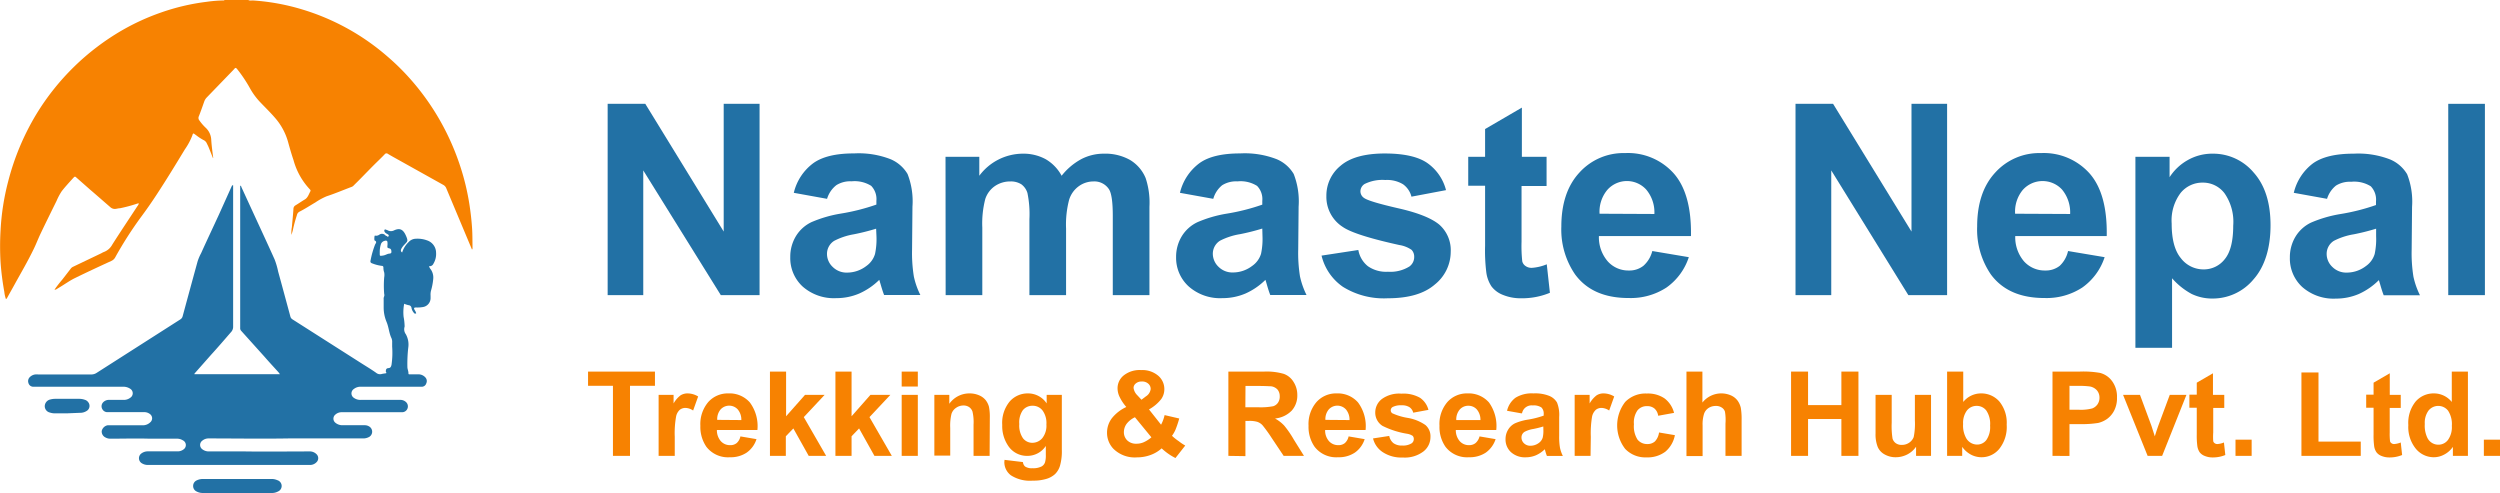 <svg xmlns="http://www.w3.org/2000/svg" viewBox="0 0 382.62 75.45"><defs><style>.cls-1{fill:#f78201;}.cls-2{fill:#2271a5;}</style></defs><title>logoh</title><g id="Layer_2" data-name="Layer 2"><g id="Layer_1-2" data-name="Layer 1"><path class="cls-1" d="M38,0c.23.14.48.06.72.07A33.52,33.52,0,0,1,46.3,1.46,35.43,35.43,0,0,1,59.23,8.59a35.76,35.76,0,0,1,3.36,3.27,37.58,37.58,0,0,1,4.79,6.65,38.26,38.26,0,0,1,3.08,7,36.73,36.73,0,0,1,1.4,5.88c.17,1.12.3,2.25.38,3.39s.06,2.16.08,3.24a.28.28,0,0,1-.08.18l-.42-1L68.3,28.81a1,1,0,0,0-.45-.51l-6.72-3.75c-.59-.33-1.18-.65-1.76-1a.34.34,0,0,0-.49.06c-.54.57-1.11,1.1-1.66,1.65-.72.72-1.43,1.46-2.14,2.18-.33.34-.67.66-1,1a.88.88,0,0,1-.34.19c-1.25.47-2.49,1-3.75,1.41a9.87,9.87,0,0,0-1.72.94c-.82.48-1.61,1-2.46,1.43a.76.76,0,0,0-.37.52,21.31,21.31,0,0,0-.61,2.25,5.28,5.28,0,0,1-.24.77c0-.4,0-.79.08-1.19.08-.92.18-1.85.24-2.77a.63.63,0,0,1,.33-.57c.48-.29.93-.61,1.41-.89s.62-.85.88-1.3c0-.07,0-.14-.06-.2a10.57,10.57,0,0,1-2.55-4.53c-.32-.94-.59-1.89-.85-2.84a9.48,9.48,0,0,0-2-3.65c-.75-.87-1.57-1.65-2.35-2.48a10.36,10.36,0,0,1-1.45-2,21.66,21.66,0,0,0-1.89-2.85l0,0c-.31-.38-.31-.38-.64,0l-4.1,4.24a1.75,1.75,0,0,0-.39.64c-.26.74-.52,1.49-.81,2.22a.6.6,0,0,0,.08.66,7.12,7.12,0,0,0,1,1.15,2.67,2.67,0,0,1,.81,1.81c.05.85.17,1.69.27,2.54a.33.33,0,0,1,0,.27c-.23-.57-.45-1.14-.68-1.7-.08-.19-.18-.38-.27-.57a1,1,0,0,0-.51-.51,7.7,7.7,0,0,1-1.1-.72l-.4-.29c-.16.06-.16.18-.19.27a9.73,9.73,0,0,1-1.15,2.16c-1.4,2.31-2.81,4.62-4.29,6.88q-1.2,1.84-2.52,3.61a57.55,57.55,0,0,0-3.83,6,1.25,1.25,0,0,1-.61.59c-1.87.86-3.75,1.73-5.6,2.64-.76.37-1.45.87-2.18,1.31l-.67.41c-.07,0-.14.11-.23,0h0a18,18,0,0,1,1.14-1.47l1.3-1.68a.92.92,0,0,1,.37-.31l4.33-2.07a2.91,2.91,0,0,1,.35-.18,2.41,2.41,0,0,0,1.32-1.14c1.27-2,2.57-3.93,3.85-5.89a1,1,0,0,0,.21-.39c-.07-.1-.15,0-.23,0a21.87,21.87,0,0,1-2.64.71c-.23,0-.46.08-.69.1a1,1,0,0,1-.8-.27c-1-.86-2-1.75-3.06-2.65l-2.11-1.86c-.23-.2-.24-.21-.46,0-.61.68-1.24,1.35-1.8,2.07a9.32,9.32,0,0,0-.8,1.5c-.83,1.68-1.66,3.36-2.47,5.06-.35.74-.64,1.51-1,2.25C4.25,40,3.25,41.69,2.28,43.45c-.36.66-.74,1.32-1.11,2-.07.11-.11.25-.26.33a4.89,4.89,0,0,1-.25-1.12,41.82,41.82,0,0,1-.57-4.46,40.88,40.88,0,0,1,0-5,36.92,36.92,0,0,1,1.15-7.39A38.28,38.28,0,0,1,5.56,17.48,37.2,37.2,0,0,1,18.68,4.64a35,35,0,0,1,5.95-2.72A33.45,33.45,0,0,1,31.68.27a20.23,20.23,0,0,1,2.46-.2A.3.3,0,0,0,34.38,0Z"/><path class="cls-2" d="M35.68,28.34v.46q0,10.59,0,21.17a1.19,1.19,0,0,1-.34.88c-1,1.15-2,2.32-3.07,3.49l-2.43,2.75s-.09.08-.09.18H42.84a3.09,3.09,0,0,0-.32-.41c-.67-.74-1.36-1.48-2-2.22l-3.6-4a.58.58,0,0,1-.16-.44V28.42c.15,0,.17.17.21.27.59,1.27,1.17,2.55,1.76,3.82,1.1,2.4,2.22,4.79,3.3,7.2a11.57,11.57,0,0,1,.54,1.85c.63,2.28,1.24,4.56,1.86,6.84a.73.73,0,0,0,.35.49l10.36,6.6c.81.52,1.63,1,2.43,1.57a.94.94,0,0,0,.85.18c.21-.06.43-.07.63-.11s0-.18,0-.26c0-.33.08-.51.4-.53s.4-.22.47-.5a12.92,12.92,0,0,0,.1-2.78c0-.2,0-.42,0-.63a1.46,1.46,0,0,0-.1-.66c-.38-.78-.41-1.67-.75-2.48A5.71,5.71,0,0,1,58.72,47c0-.39,0-.78,0-1.17a.93.93,0,0,1,.08-.49.59.59,0,0,0,0-.35,15.37,15.37,0,0,1,0-2.54,2.15,2.15,0,0,0,0-.76,2.12,2.12,0,0,1-.12-.71c0-.19-.06-.28-.24-.29a5.81,5.81,0,0,1-1.42-.36c-.29-.09-.38-.21-.3-.5a13.52,13.52,0,0,1,.69-2.41c.1-.19.33-.43-.06-.61-.09,0-.06-.64,0-.73a.15.15,0,0,1,.15,0,.89.89,0,0,0,.57-.17.69.69,0,0,1,.93.13c.06.07.19.06.26.14a.11.11,0,0,0,.19,0,.19.19,0,0,0,0-.25,2.11,2.11,0,0,0-.22-.14,1.1,1.1,0,0,1-.28-.2c-.09-.11-.19-.26-.1-.41s.21,0,.32,0a.56.56,0,0,1,.16.07,1.06,1.06,0,0,0,1,0c.85-.39,1.36-.15,1.78.78s.24.9-.25,1.45a2.58,2.58,0,0,0-.44.6c-.09.21-.12.4.13.56a3.72,3.72,0,0,1,1-1.6,1.51,1.51,0,0,1,1.09-.5,4.19,4.19,0,0,1,1.75.26,2,2,0,0,1,1.35,1.87,2.87,2.87,0,0,1-.4,1.68.64.64,0,0,1-.68.39,1.53,1.53,0,0,0,.29.52,2.18,2.18,0,0,1,.35,1.48,9.44,9.44,0,0,1-.34,1.76,2.42,2.42,0,0,0-.06.76c0,.12,0,.24,0,.36A1.39,1.39,0,0,1,64.68,47a5.19,5.19,0,0,1-1,.06c-.33,0-.38.09-.21.4a1.69,1.69,0,0,1,.23.49.25.25,0,0,1-.37-.09,1.57,1.57,0,0,1-.35-.72.47.47,0,0,0-.43-.43,3.64,3.64,0,0,1-.69-.22,6.81,6.81,0,0,0-.09,2,8,8,0,0,1,.15,1.29.88.88,0,0,1,0,.23,1.28,1.28,0,0,0,.19,1.14,3.25,3.25,0,0,1,.37,2.09,22,22,0,0,0-.13,2.92c0,.34.18.66.16,1,0,.15.14.13.24.13H64a1.43,1.43,0,0,1,1.09.46.81.81,0,0,1,.15.92.72.72,0,0,1-.73.52c-2.13,0-4.26,0-6.39,0H55.26a1.64,1.64,0,0,0-1.1.34.81.81,0,0,0,0,1.36,1.69,1.69,0,0,0,1.11.31h6a1.26,1.26,0,0,1,.84.31.9.9,0,0,1,.26,1,.88.88,0,0,1-.8.58H52.33a1.43,1.43,0,0,0-1,.36.8.8,0,0,0,0,1.25,1.68,1.68,0,0,0,1.13.38h3.35a1.29,1.29,0,0,1,.74.22.93.93,0,0,1,0,1.54,1.83,1.83,0,0,1-1,.26c-3.8,0-7.6,0-11.39,0-4.06.07-8.12,0-12.17,0a1.5,1.5,0,0,0-1.05.36.81.81,0,0,0,0,1.28,1.61,1.61,0,0,0,1.06.35c1.84,0,3.68,0,5.52,0,3.27.05,6.55,0,9.82,0a1.45,1.45,0,0,1,1.11.43.85.85,0,0,1,0,1.21,1.37,1.37,0,0,1-.93.43H22.67a1.74,1.74,0,0,1-1-.28.9.9,0,0,1,0-1.5,1.62,1.62,0,0,1,1-.3l4.52,0a1.47,1.47,0,0,0,1-.38A.8.8,0,0,0,28,67.4a1.68,1.68,0,0,0-.95-.26c-1.39,0-2.79,0-4.18,0-2-.06-4,0-6,0a1.44,1.44,0,0,1-.71-.18,1,1,0,0,1-.59-1,1.14,1.14,0,0,1,.89-.87h5.35A1.63,1.63,0,0,0,23,64.63.8.8,0,0,0,23,63.41a1.41,1.41,0,0,0-1-.33c-1.84,0-3.68,0-5.52,0a.87.87,0,0,1-.78-.4.88.88,0,0,1,.12-1.14,1.2,1.2,0,0,1,.83-.34h2.21a1.6,1.6,0,0,0,1.07-.32.81.81,0,0,0,0-1.38,1.87,1.87,0,0,0-1.12-.31H5.14a.77.77,0,0,1-.79-.58.85.85,0,0,1,.22-.9,1.42,1.42,0,0,1,.81-.4,3.85,3.85,0,0,1,.48,0h8.08a1.47,1.47,0,0,0,.86-.25l12.79-8.17a.8.8,0,0,0,.37-.51c.76-2.81,1.52-5.6,2.29-8.4a7.48,7.48,0,0,1,.53-1.23c.9-2,1.82-3.93,2.72-5.89l2-4.44S35.58,28.35,35.68,28.34Zm22.44,10.1c0,.15,0,.24,0,.33,0,.42,0,.41.45.35s.66-.27,1-.3.37-.14.31-.51a.34.34,0,0,0-.28-.29c-.34-.09-.33-.1-.3-.49a2.12,2.12,0,0,0,0-.44c0-.23-.19-.31-.38-.24a.81.81,0,0,0-.6.46A3.93,3.93,0,0,0,58.12,38.44Z"/><path class="cls-2" d="M36.32,75.45H31.11a2,2,0,0,1-1-.22.91.91,0,0,1-.55-.84.93.93,0,0,1,.57-.88,2.14,2.14,0,0,1,1-.2H41.47a2.13,2.13,0,0,1,1,.19.92.92,0,0,1,.06,1.73,1.91,1.91,0,0,1-1,.22Z"/><path class="cls-2" d="M10.27,63.26H8.41a2.25,2.25,0,0,1-.77-.12,1,1,0,0,1-.79-1,1.08,1.08,0,0,1,.84-1,3.19,3.19,0,0,1,.69-.1c1.26,0,2.52,0,3.77,0a2.46,2.46,0,0,1,.81.14,1,1,0,0,1,.56.4.9.9,0,0,1-.15,1.24,1.82,1.82,0,0,1-1.14.36Z"/><path class="cls-1" d="M8.29,44.32s0,0,0,.06,0,0,0,0l.06,0Z"/><path class="cls-2" d="M93,45.17V15.89h5.76l12,19.55V15.89h5.49V45.17h-5.93L98.45,26.08V45.17Z"/><path class="cls-2" d="M126.58,30.43l-5.09-.92a7.93,7.93,0,0,1,3-4.55q2.1-1.49,6.23-1.48a13.42,13.42,0,0,1,5.59.89,5.52,5.52,0,0,1,2.59,2.26,11.53,11.53,0,0,1,.75,5l-.06,6.55a22.65,22.65,0,0,0,.27,4.12,11.81,11.81,0,0,0,1,2.85h-5.55c-.15-.38-.33-.93-.54-1.66-.1-.33-.16-.55-.2-.66a10.29,10.29,0,0,1-3.08,2.1,8.88,8.88,0,0,1-3.49.7,7.22,7.22,0,0,1-5.16-1.78,5.91,5.91,0,0,1-1.89-4.49,6.07,6.07,0,0,1,.86-3.21,5.59,5.59,0,0,1,2.4-2.16,19.27,19.27,0,0,1,4.47-1.3,31.76,31.76,0,0,0,5.45-1.38v-.56a2.92,2.92,0,0,0-.8-2.31,4.79,4.79,0,0,0-3-.69,4,4,0,0,0-2.33.59A4.18,4.18,0,0,0,126.58,30.43ZM134.09,35a34.17,34.17,0,0,1-3.42.86,10.22,10.22,0,0,0-3,1,2.35,2.35,0,0,0-1.1,2,2.73,2.73,0,0,0,.88,2,3,3,0,0,0,2.24.86,4.82,4.82,0,0,0,2.89-1,3.47,3.47,0,0,0,1.34-1.85,10.91,10.91,0,0,0,.22-2.74Z"/><path class="cls-2" d="M144.71,24h5.17v2.9a8.34,8.34,0,0,1,6.61-3.38,7.13,7.13,0,0,1,3.54.84,6.46,6.46,0,0,1,2.45,2.54,9.68,9.68,0,0,1,3-2.54,7.39,7.39,0,0,1,3.45-.84,7.74,7.74,0,0,1,4,.95,5.81,5.81,0,0,1,2.41,2.79,11.93,11.93,0,0,1,.58,4.39V45.17h-5.61V33.05c0-2.11-.19-3.47-.58-4.08a2.66,2.66,0,0,0-2.4-1.2,3.81,3.81,0,0,0-2.21.72,4,4,0,0,0-1.5,2.11,15,15,0,0,0-.46,4.38V45.17h-5.61V33.55a16.13,16.13,0,0,0-.3-4,2.58,2.58,0,0,0-.93-1.34,3,3,0,0,0-1.7-.44,4.13,4.13,0,0,0-2.34.7,3.87,3.87,0,0,0-1.49,2,15,15,0,0,0-.45,4.37V45.17h-5.61Z"/><path class="cls-2" d="M185.69,30.43l-5.1-.92a7.94,7.94,0,0,1,3-4.55c1.4-1,3.47-1.48,6.23-1.48a13.48,13.48,0,0,1,5.59.89A5.49,5.49,0,0,1,198,26.63a11.53,11.53,0,0,1,.75,5l-.06,6.55a22.65,22.65,0,0,0,.27,4.12,12.26,12.26,0,0,0,1,2.85h-5.55c-.15-.38-.33-.93-.54-1.66-.09-.33-.16-.55-.2-.66a10.25,10.25,0,0,1-3.07,2.1,8.93,8.93,0,0,1-3.5.7,7.25,7.25,0,0,1-5.16-1.78A5.91,5.91,0,0,1,180,39.38a6.07,6.07,0,0,1,.86-3.21A5.62,5.62,0,0,1,183.28,34a19.16,19.16,0,0,1,4.46-1.3,31.76,31.76,0,0,0,5.45-1.38v-.56a2.89,2.89,0,0,0-.8-2.31,4.75,4.75,0,0,0-3-.69,4,4,0,0,0-2.34.59A4.11,4.11,0,0,0,185.69,30.43Zm7.5,4.55a33.81,33.81,0,0,1-3.41.86,10.2,10.2,0,0,0-3.06,1,2.35,2.35,0,0,0-1.1,2,2.77,2.77,0,0,0,.88,2,3,3,0,0,0,2.24.86,4.85,4.85,0,0,0,2.9-1A3.5,3.5,0,0,0,193,38.84a10.91,10.91,0,0,0,.22-2.74Z"/><path class="cls-2" d="M202.26,39.12l5.63-.86a4.07,4.07,0,0,0,1.46,2.48,4.87,4.87,0,0,0,3.07.85,5.53,5.53,0,0,0,3.28-.8,1.78,1.78,0,0,0,.74-1.49,1.5,1.5,0,0,0-.4-1.06,4.5,4.5,0,0,0-1.88-.74q-6.79-1.5-8.61-2.74A5.46,5.46,0,0,1,203,30a5.87,5.87,0,0,1,2.17-4.63q2.17-1.87,6.75-1.88,4.35,0,6.47,1.42a7.27,7.27,0,0,1,2.92,4.19l-5.29,1a3.33,3.33,0,0,0-1.29-1.9,4.72,4.72,0,0,0-2.71-.65,6.11,6.11,0,0,0-3.17.61,1.34,1.34,0,0,0-.64,1.14,1.23,1.23,0,0,0,.56,1q.75.55,5.24,1.58c3,.68,5.07,1.51,6.26,2.49a5.2,5.2,0,0,1,1.76,4.18,6.43,6.43,0,0,1-2.44,5c-1.62,1.4-4,2.1-7.21,2.1a11.85,11.85,0,0,1-6.86-1.76A8.1,8.1,0,0,1,202.26,39.12Z"/><path class="cls-2" d="M236.7,24v4.47h-3.83V37a21.64,21.64,0,0,0,.11,3,1.19,1.19,0,0,0,.5.71,1.55,1.55,0,0,0,1,.28,7.18,7.18,0,0,0,2.25-.54l.48,4.36a11.11,11.11,0,0,1-4.43.84,7.08,7.08,0,0,1-2.74-.51,4,4,0,0,1-1.78-1.32,5.12,5.12,0,0,1-.79-2.19,27.1,27.1,0,0,1-.18-4V28.43h-2.58V24h2.58V19.75l5.63-3.28V24Z"/><path class="cls-2" d="M252.88,38.42l5.59.94A9.18,9.18,0,0,1,255.06,44a10,10,0,0,1-5.82,1.61c-3.69,0-6.41-1.21-8.18-3.62a12.12,12.12,0,0,1-2.1-7.31q0-5.26,2.75-8.25a9.08,9.08,0,0,1,7-3,9.39,9.39,0,0,1,7.47,3.13q2.73,3.12,2.62,9.57H244.71a5.62,5.62,0,0,0,1.36,3.88,4.22,4.22,0,0,0,3.23,1.39,3.44,3.44,0,0,0,2.22-.72A4.46,4.46,0,0,0,252.88,38.42Zm.32-5.67A5.41,5.41,0,0,0,251.94,29a4,4,0,0,0-5.95.07,5.2,5.2,0,0,0-1.18,3.64Z"/><path class="cls-2" d="M274.8,45.17V15.89h5.75l12,19.55V15.89H298V45.17h-5.93l-11.8-19.09V45.17Z"/><path class="cls-2" d="M316.51,38.42l5.6.94A9.18,9.18,0,0,1,318.7,44a10,10,0,0,1-5.82,1.61q-5.53,0-8.19-3.62a12.18,12.18,0,0,1-2.09-7.31q0-5.26,2.75-8.25a9.08,9.08,0,0,1,7-3,9.4,9.4,0,0,1,7.47,3.13q2.73,3.12,2.61,9.57h-14a5.67,5.67,0,0,0,1.35,3.88,4.25,4.25,0,0,0,3.24,1.39,3.44,3.44,0,0,0,2.22-.72A4.39,4.39,0,0,0,316.51,38.42Zm.32-5.67A5.46,5.46,0,0,0,315.58,29a4.06,4.06,0,0,0-6,.07,5.2,5.2,0,0,0-1.17,3.64Z"/><path class="cls-2" d="M326.82,24h5.23v3.12a7.89,7.89,0,0,1,2.75-2.6,7.58,7.58,0,0,1,3.86-1,8.1,8.1,0,0,1,6.27,2.9c1.72,1.93,2.57,4.62,2.57,8.06s-.86,6.3-2.59,8.26a8.11,8.11,0,0,1-6.29,2.95,7.25,7.25,0,0,1-3.19-.7,10.85,10.85,0,0,1-3-2.4V53.23h-5.61Zm5.55,10.24q0,3.59,1.42,5.29a4.33,4.33,0,0,0,3.45,1.7,4.05,4.05,0,0,0,3.25-1.56c.87-1.05,1.3-2.76,1.3-5.15a7.62,7.62,0,0,0-1.34-4.95,4.12,4.12,0,0,0-3.31-1.62,4.29,4.29,0,0,0-3.41,1.59A7,7,0,0,0,332.37,34.2Z"/><path class="cls-2" d="M356.15,30.43l-5.09-.92A7.93,7.93,0,0,1,354,25q2.1-1.49,6.23-1.48a13.42,13.42,0,0,1,5.59.89,5.52,5.52,0,0,1,2.59,2.26,11.53,11.53,0,0,1,.75,5l-.06,6.55a22.65,22.65,0,0,0,.27,4.12,12.26,12.26,0,0,0,1,2.85h-5.55c-.15-.38-.33-.93-.54-1.66-.1-.33-.16-.55-.2-.66A10.29,10.29,0,0,1,361,45a8.88,8.88,0,0,1-3.49.7,7.24,7.24,0,0,1-5.16-1.78,5.91,5.91,0,0,1-1.89-4.49,6.07,6.07,0,0,1,.86-3.21,5.59,5.59,0,0,1,2.4-2.16,19.27,19.27,0,0,1,4.47-1.3,31.76,31.76,0,0,0,5.45-1.38v-.56a2.92,2.92,0,0,0-.8-2.31,4.79,4.79,0,0,0-3-.69,4,4,0,0,0-2.33.59A4.18,4.18,0,0,0,356.15,30.43ZM363.66,35a34.17,34.17,0,0,1-3.42.86,10.22,10.22,0,0,0-3.05,1,2.35,2.35,0,0,0-1.1,2,2.73,2.73,0,0,0,.88,2,3,3,0,0,0,2.24.86,4.82,4.82,0,0,0,2.89-1,3.47,3.47,0,0,0,1.34-1.85,10.91,10.91,0,0,0,.22-2.74Z"/><path class="cls-2" d="M374.7,45.17V15.89h5.61V45.17Z"/><path class="cls-1" d="M93.81,69.77V59.05H90V56.87h10.24v2.18H96.42V69.77Z"/><path class="cls-1" d="M103.27,69.77H100.8V60.43h2.29v1.32a4.1,4.1,0,0,1,1.06-1.24,2,2,0,0,1,1.07-.3,3.16,3.16,0,0,1,1.63.47l-.77,2.15a2.22,2.22,0,0,0-1.16-.4,1.39,1.39,0,0,0-.88.29,1.88,1.88,0,0,0-.56,1,14.45,14.45,0,0,0-.21,3.13Z"/><path class="cls-1" d="M113.32,66.79l2.46.42a4,4,0,0,1-1.5,2.06,4.39,4.39,0,0,1-2.56.71,4.17,4.17,0,0,1-3.61-1.6,5.37,5.37,0,0,1-.92-3.21,5.21,5.21,0,0,1,1.21-3.64,4,4,0,0,1,3.07-1.32,4.14,4.14,0,0,1,3.29,1.38,6.08,6.08,0,0,1,1.16,4.22h-6.2a2.53,2.53,0,0,0,.6,1.71,1.87,1.87,0,0,0,1.43.61,1.51,1.51,0,0,0,1-.32A1.88,1.88,0,0,0,113.32,66.79Zm.14-2.5a2.42,2.42,0,0,0-.55-1.63,1.78,1.78,0,0,0-2.62,0,2.29,2.29,0,0,0-.52,1.6Z"/><path class="cls-1" d="M117.84,69.77V56.87h2.47v6.84l2.9-3.28h3l-3.19,3.41,3.42,5.93h-2.67l-2.35-4.2-1.15,1.2v3Z"/><path class="cls-1" d="M127.86,69.77V56.87h2.47v6.84l2.89-3.28h3.05l-3.2,3.41,3.42,5.93h-2.66l-2.35-4.2-1.15,1.2v3Z"/><path class="cls-1" d="M138,59.16V56.87h2.47v2.29Zm0,10.61V60.43h2.47v9.34Z"/><path class="cls-1" d="M151.46,69.77H149V65a7.19,7.19,0,0,0-.16-2,1.37,1.37,0,0,0-.51-.69,1.5,1.5,0,0,0-.86-.25,1.94,1.94,0,0,0-1.15.36,1.76,1.76,0,0,0-.7.93,7.9,7.9,0,0,0-.19,2.15v4.23H143V60.43h2.29V61.8a3.75,3.75,0,0,1,3.08-1.59,3.65,3.65,0,0,1,1.5.3,2.56,2.56,0,0,1,1,.75,2.93,2.93,0,0,1,.49,1,7.86,7.86,0,0,1,.13,1.66Z"/><path class="cls-1" d="M153.74,70.38l2.82.34a1,1,0,0,0,.33.68,1.82,1.82,0,0,0,1.11.26,2.81,2.81,0,0,0,1.45-.29,1.16,1.16,0,0,0,.49-.62,3.58,3.58,0,0,0,.12-1.13V68.25a3.36,3.36,0,0,1-2.8,1.52,3.44,3.44,0,0,1-3-1.6,5.37,5.37,0,0,1-.87-3.13,5.14,5.14,0,0,1,1.14-3.59,3.65,3.65,0,0,1,2.81-1.24,3.41,3.41,0,0,1,2.85,1.53V60.43h2.32v8.38a8.06,8.06,0,0,1-.28,2.47,3,3,0,0,1-.76,1.28,3.34,3.34,0,0,1-1.32.73,6.73,6.73,0,0,1-2.08.27,5.37,5.37,0,0,1-3.36-.82,2.53,2.53,0,0,1-1-2.06C153.73,70.6,153.73,70.5,153.74,70.38ZM156,64.9a3.41,3.41,0,0,0,.57,2.18,1.79,1.79,0,0,0,1.42.69,2,2,0,0,0,1.53-.71,3.06,3.06,0,0,0,.63-2.1,3.26,3.26,0,0,0-.6-2.15A1.9,1.9,0,0,0,158,62.1a1.86,1.86,0,0,0-1.47.7A3.25,3.25,0,0,0,156,64.9Z"/><path class="cls-1" d="M181.4,68.19l-1.5,1.91a8.9,8.9,0,0,1-2.11-1.48,5.18,5.18,0,0,1-1.66,1A6,6,0,0,1,174,70a4.64,4.64,0,0,1-3.63-1.35,3.53,3.53,0,0,1-.94-2.41,3.65,3.65,0,0,1,.74-2.23,6.06,6.06,0,0,1,2.21-1.72,6.85,6.85,0,0,1-1-1.49,3.05,3.05,0,0,1-.34-1.34,2.51,2.51,0,0,1,.94-2,3.9,3.9,0,0,1,2.67-.82,3.75,3.75,0,0,1,2.61.86,2.68,2.68,0,0,1,.94,2.08,2.6,2.6,0,0,1-.47,1.49,6.16,6.16,0,0,1-1.88,1.59L177.7,65a5.85,5.85,0,0,0,.54-1.47l2.24.52a15.3,15.3,0,0,1-.58,1.73,4.86,4.86,0,0,1-.53.92,9.28,9.28,0,0,0,1.07.85A7,7,0,0,0,181.4,68.19Zm-7.7-4.33a3.46,3.46,0,0,0-1.27,1,2.17,2.17,0,0,0-.42,1.24,1.73,1.73,0,0,0,.52,1.31,1.92,1.92,0,0,0,1.4.5,2.71,2.71,0,0,0,1.12-.23,4.73,4.73,0,0,0,1.17-.75Zm1-2.68.67-.51a1.55,1.55,0,0,0,.74-1.13,1.06,1.06,0,0,0-.36-.81,1.37,1.37,0,0,0-1-.34,1.32,1.32,0,0,0-.92.3.86.86,0,0,0-.34.68,1.92,1.92,0,0,0,.56,1.11Z"/><path class="cls-1" d="M188,69.77V56.87h5.48a9.36,9.36,0,0,1,3,.35,2.88,2.88,0,0,1,1.5,1.24,3.65,3.65,0,0,1,.57,2,3.44,3.44,0,0,1-.86,2.39,4.11,4.11,0,0,1-2.55,1.2,5.64,5.64,0,0,1,1.4,1.08A15,15,0,0,1,198,67.25l1.57,2.52h-3.11L194.61,67a21.71,21.71,0,0,0-1.37-1.9,1.93,1.93,0,0,0-.79-.53,4.12,4.12,0,0,0-1.31-.15h-.53v5.39Zm2.6-7.44h1.93a10.23,10.23,0,0,0,2.34-.16,1.4,1.4,0,0,0,.73-.55,1.65,1.65,0,0,0,.26-1,1.56,1.56,0,0,0-.34-1,1.62,1.62,0,0,0-1-.5c-.21,0-.85-.05-1.9-.05h-2Z"/><path class="cls-1" d="M206.4,66.79l2.46.42a4,4,0,0,1-1.5,2.06,4.39,4.39,0,0,1-2.56.71,4.16,4.16,0,0,1-3.6-1.6,5.3,5.3,0,0,1-.93-3.21,5.17,5.17,0,0,1,1.22-3.64,4,4,0,0,1,3.07-1.32,4.13,4.13,0,0,1,3.28,1.38A6.08,6.08,0,0,1,209,65.81h-6.19a2.47,2.47,0,0,0,.59,1.71,1.87,1.87,0,0,0,1.43.61,1.51,1.51,0,0,0,1-.32A1.88,1.88,0,0,0,206.4,66.79Zm.14-2.5a2.42,2.42,0,0,0-.55-1.63,1.78,1.78,0,0,0-2.62,0,2.29,2.29,0,0,0-.52,1.6Z"/><path class="cls-1" d="M210.14,67.1l2.48-.38a1.87,1.87,0,0,0,.64,1.1,2.18,2.18,0,0,0,1.36.37,2.49,2.49,0,0,0,1.44-.35.8.8,0,0,0,.32-.66.7.7,0,0,0-.17-.47,2.15,2.15,0,0,0-.83-.32,13.07,13.07,0,0,1-3.79-1.21,2.39,2.39,0,0,1-1.11-2.1,2.59,2.59,0,0,1,1-2,4.48,4.48,0,0,1,3-.83,5.14,5.14,0,0,1,2.85.63,3.2,3.2,0,0,1,1.29,1.85l-2.33.43a1.42,1.42,0,0,0-.57-.84,2.11,2.11,0,0,0-1.19-.29,2.71,2.71,0,0,0-1.4.27.58.58,0,0,0-.28.5.54.54,0,0,0,.24.45,9.19,9.19,0,0,0,2.31.7,6.78,6.78,0,0,1,2.76,1.1,2.27,2.27,0,0,1,.77,1.84,2.79,2.79,0,0,1-1.07,2.2,4.7,4.7,0,0,1-3.17.93,5.16,5.16,0,0,1-3-.78A3.51,3.51,0,0,1,210.14,67.1Z"/><path class="cls-1" d="M226.44,66.79l2.46.42a4.07,4.07,0,0,1-1.5,2.06,4.43,4.43,0,0,1-2.57.71,4.16,4.16,0,0,1-3.6-1.6,5.3,5.3,0,0,1-.92-3.21,5.16,5.16,0,0,1,1.21-3.64,4,4,0,0,1,3.07-1.32,4.15,4.15,0,0,1,3.29,1.38A6.14,6.14,0,0,1,229,65.81h-6.19a2.53,2.53,0,0,0,.6,1.71,1.85,1.85,0,0,0,1.42.61,1.54,1.54,0,0,0,1-.32A2,2,0,0,0,226.44,66.79Zm.14-2.5a2.42,2.42,0,0,0-.56-1.63,1.71,1.71,0,0,0-1.28-.56,1.73,1.73,0,0,0-1.34.59,2.34,2.34,0,0,0-.52,1.6Z"/><path class="cls-1" d="M232.89,63.27l-2.24-.4a3.44,3.44,0,0,1,1.3-2,4.71,4.71,0,0,1,2.74-.66,5.76,5.76,0,0,1,2.47.4,2.45,2.45,0,0,1,1.14,1,5.09,5.09,0,0,1,.33,2.21l0,2.89a9.84,9.84,0,0,0,.12,1.81,5.29,5.29,0,0,0,.44,1.26h-2.44a6.92,6.92,0,0,1-.24-.73,2.11,2.11,0,0,0-.09-.29,4.5,4.5,0,0,1-1.35.92,4,4,0,0,1-1.54.31,3.18,3.18,0,0,1-2.28-.79,2.61,2.61,0,0,1-.83-2,2.71,2.71,0,0,1,.38-1.41,2.51,2.51,0,0,1,1.06-1,8.19,8.19,0,0,1,2-.57,13.67,13.67,0,0,0,2.4-.61v-.25a1.29,1.29,0,0,0-.35-1,2.14,2.14,0,0,0-1.33-.31,1.49,1.49,0,0,0-1.63,1.17Zm3.31,2a15.21,15.21,0,0,1-1.51.38,4.37,4.37,0,0,0-1.34.43,1,1,0,0,0-.49.87,1.22,1.22,0,0,0,.39.9,1.37,1.37,0,0,0,1,.37,2.14,2.14,0,0,0,1.27-.43,1.57,1.57,0,0,0,.59-.82,4.63,4.63,0,0,0,.1-1.21Z"/><path class="cls-1" d="M243.43,69.77H241V60.43h2.29v1.32a4.1,4.1,0,0,1,1.06-1.24,1.94,1.94,0,0,1,1.07-.3,3.19,3.19,0,0,1,1.63.47l-.77,2.15a2.24,2.24,0,0,0-1.16-.4,1.37,1.37,0,0,0-.88.29,2,2,0,0,0-.57,1,15.4,15.4,0,0,0-.2,3.13Z"/><path class="cls-1" d="M256.21,63.19l-2.43.44a1.79,1.79,0,0,0-.56-1.1,1.67,1.67,0,0,0-1.13-.37,1.81,1.81,0,0,0-1.47.64,3.22,3.22,0,0,0-.55,2.13,3.81,3.81,0,0,0,.55,2.35,1.87,1.87,0,0,0,1.5.68,1.67,1.67,0,0,0,1.16-.4,2.4,2.4,0,0,0,.63-1.37l2.43.41a4.38,4.38,0,0,1-1.45,2.52A4.51,4.51,0,0,1,252,70a4.25,4.25,0,0,1-3.27-1.3,5.87,5.87,0,0,1,0-7.18,4.32,4.32,0,0,1,3.3-1.29,4.52,4.52,0,0,1,2.72.74A4,4,0,0,1,256.21,63.19Z"/><path class="cls-1" d="M260.55,56.87v4.74a3.69,3.69,0,0,1,4.4-1.08,2.52,2.52,0,0,1,1,.81,3.05,3.05,0,0,1,.48,1.09,10.4,10.4,0,0,1,.12,1.86v5.48h-2.47V64.83A7.44,7.44,0,0,0,264,63a1.16,1.16,0,0,0-.5-.63,1.53,1.53,0,0,0-.89-.24,2,2,0,0,0-1.1.3,1.73,1.73,0,0,0-.71.91,5.36,5.36,0,0,0-.22,1.78v4.68h-2.47V56.87Z"/><path class="cls-1" d="M274.12,69.77V56.87h2.6V62h5.1V56.87h2.61v12.9h-2.61V64.13h-5.1v5.64Z"/><path class="cls-1" d="M293.25,69.77v-1.4a3.64,3.64,0,0,1-1.34,1.18,3.88,3.88,0,0,1-1.76.43,3.39,3.39,0,0,1-1.69-.42,2.38,2.38,0,0,1-1.08-1.16,5.24,5.24,0,0,1-.33-2.06V60.43h2.47v4.29a12.18,12.18,0,0,0,.13,2.41,1.34,1.34,0,0,0,.5.7,1.49,1.49,0,0,0,.92.26,1.93,1.93,0,0,0,1.13-.34,1.82,1.82,0,0,0,.69-.87,10.18,10.18,0,0,0,.18-2.51V60.43h2.47v9.34Z"/><path class="cls-1" d="M298,69.77V56.87h2.47v4.65a3.49,3.49,0,0,1,2.71-1.31A3.67,3.67,0,0,1,306,61.45,5.14,5.14,0,0,1,307.12,65,5.39,5.39,0,0,1,306,68.68a3.5,3.5,0,0,1-4.35.9,3.87,3.87,0,0,1-1.34-1.19v1.38Zm2.45-4.88a3.93,3.93,0,0,0,.46,2.15,1.94,1.94,0,0,0,1.7,1,1.75,1.75,0,0,0,1.4-.7,3.45,3.45,0,0,0,.57-2.2,3.64,3.64,0,0,0-.58-2.31,1.83,1.83,0,0,0-1.48-.71,1.86,1.86,0,0,0-1.48.7A3.16,3.16,0,0,0,300.45,64.89Z"/><path class="cls-1" d="M314.13,69.77V56.87h4.17a14.91,14.91,0,0,1,3.1.2,3.3,3.3,0,0,1,1.85,1.26,4,4,0,0,1,.75,2.51,4.13,4.13,0,0,1-.43,2,3.62,3.62,0,0,1-1.09,1.28,4,4,0,0,1-1.35.61,15.37,15.37,0,0,1-2.7.18h-1.7v4.87Zm2.6-10.72v3.66h1.42a6.94,6.94,0,0,0,2.06-.2,1.72,1.72,0,0,0,.81-.63,1.74,1.74,0,0,0,.3-1,1.69,1.69,0,0,0-.41-1.16,1.88,1.88,0,0,0-1.05-.57,12.24,12.24,0,0,0-1.87-.09Z"/><path class="cls-1" d="M328.69,69.77l-3.76-9.34h2.59l1.76,4.76.51,1.59c.13-.4.22-.67.25-.8s.17-.52.27-.79l1.77-4.76h2.55l-3.72,9.34Z"/><path class="cls-1" d="M340.42,60.43v2h-1.69v3.76a9.53,9.53,0,0,0,0,1.33.53.53,0,0,0,.22.31.64.64,0,0,0,.42.13,3.12,3.12,0,0,0,1-.24l.21,1.92a5,5,0,0,1-1.95.37,3.06,3.06,0,0,1-1.2-.23,1.76,1.76,0,0,1-.79-.58,2.35,2.35,0,0,1-.35-1,12.41,12.41,0,0,1-.08-1.74V62.4h-1.13v-2h1.13V58.57l2.48-1.44v3.3Z"/><path class="cls-1" d="M342.14,69.77V67.29h2.47v2.48Z"/><path class="cls-1" d="M352.23,69.77V57h2.61V67.59h6.47v2.18Z"/><path class="cls-1" d="M367.43,60.43v2h-1.69v3.76a9.53,9.53,0,0,0,.05,1.33.49.49,0,0,0,.22.31.64.64,0,0,0,.42.13,3.18,3.18,0,0,0,1-.24l.21,1.92a5,5,0,0,1-1.95.37,3.11,3.11,0,0,1-1.21-.23,1.72,1.72,0,0,1-.78-.58,2.22,2.22,0,0,1-.35-1,12.41,12.41,0,0,1-.08-1.74V62.4h-1.13v-2h1.13V58.57l2.48-1.44v3.3Z"/><path class="cls-1" d="M377.71,69.77h-2.3V68.39a3.62,3.62,0,0,1-1.35,1.19,3.33,3.33,0,0,1-1.57.4,3.56,3.56,0,0,1-2.75-1.3,5.26,5.26,0,0,1-1.15-3.62,5.19,5.19,0,0,1,1.12-3.61,3.64,3.64,0,0,1,2.82-1.24,3.5,3.5,0,0,1,2.71,1.31V56.87h2.47Zm-6.6-4.88a4.25,4.25,0,0,0,.42,2.17,1.86,1.86,0,0,0,1.67,1,1.82,1.82,0,0,0,1.45-.72,3.36,3.36,0,0,0,.6-2.17,3.74,3.74,0,0,0-.58-2.32,1.91,1.91,0,0,0-3,0A3.16,3.16,0,0,0,371.11,64.89Z"/><path class="cls-1" d="M380.15,69.77V67.29h2.47v2.48Z"/></g></g></svg>